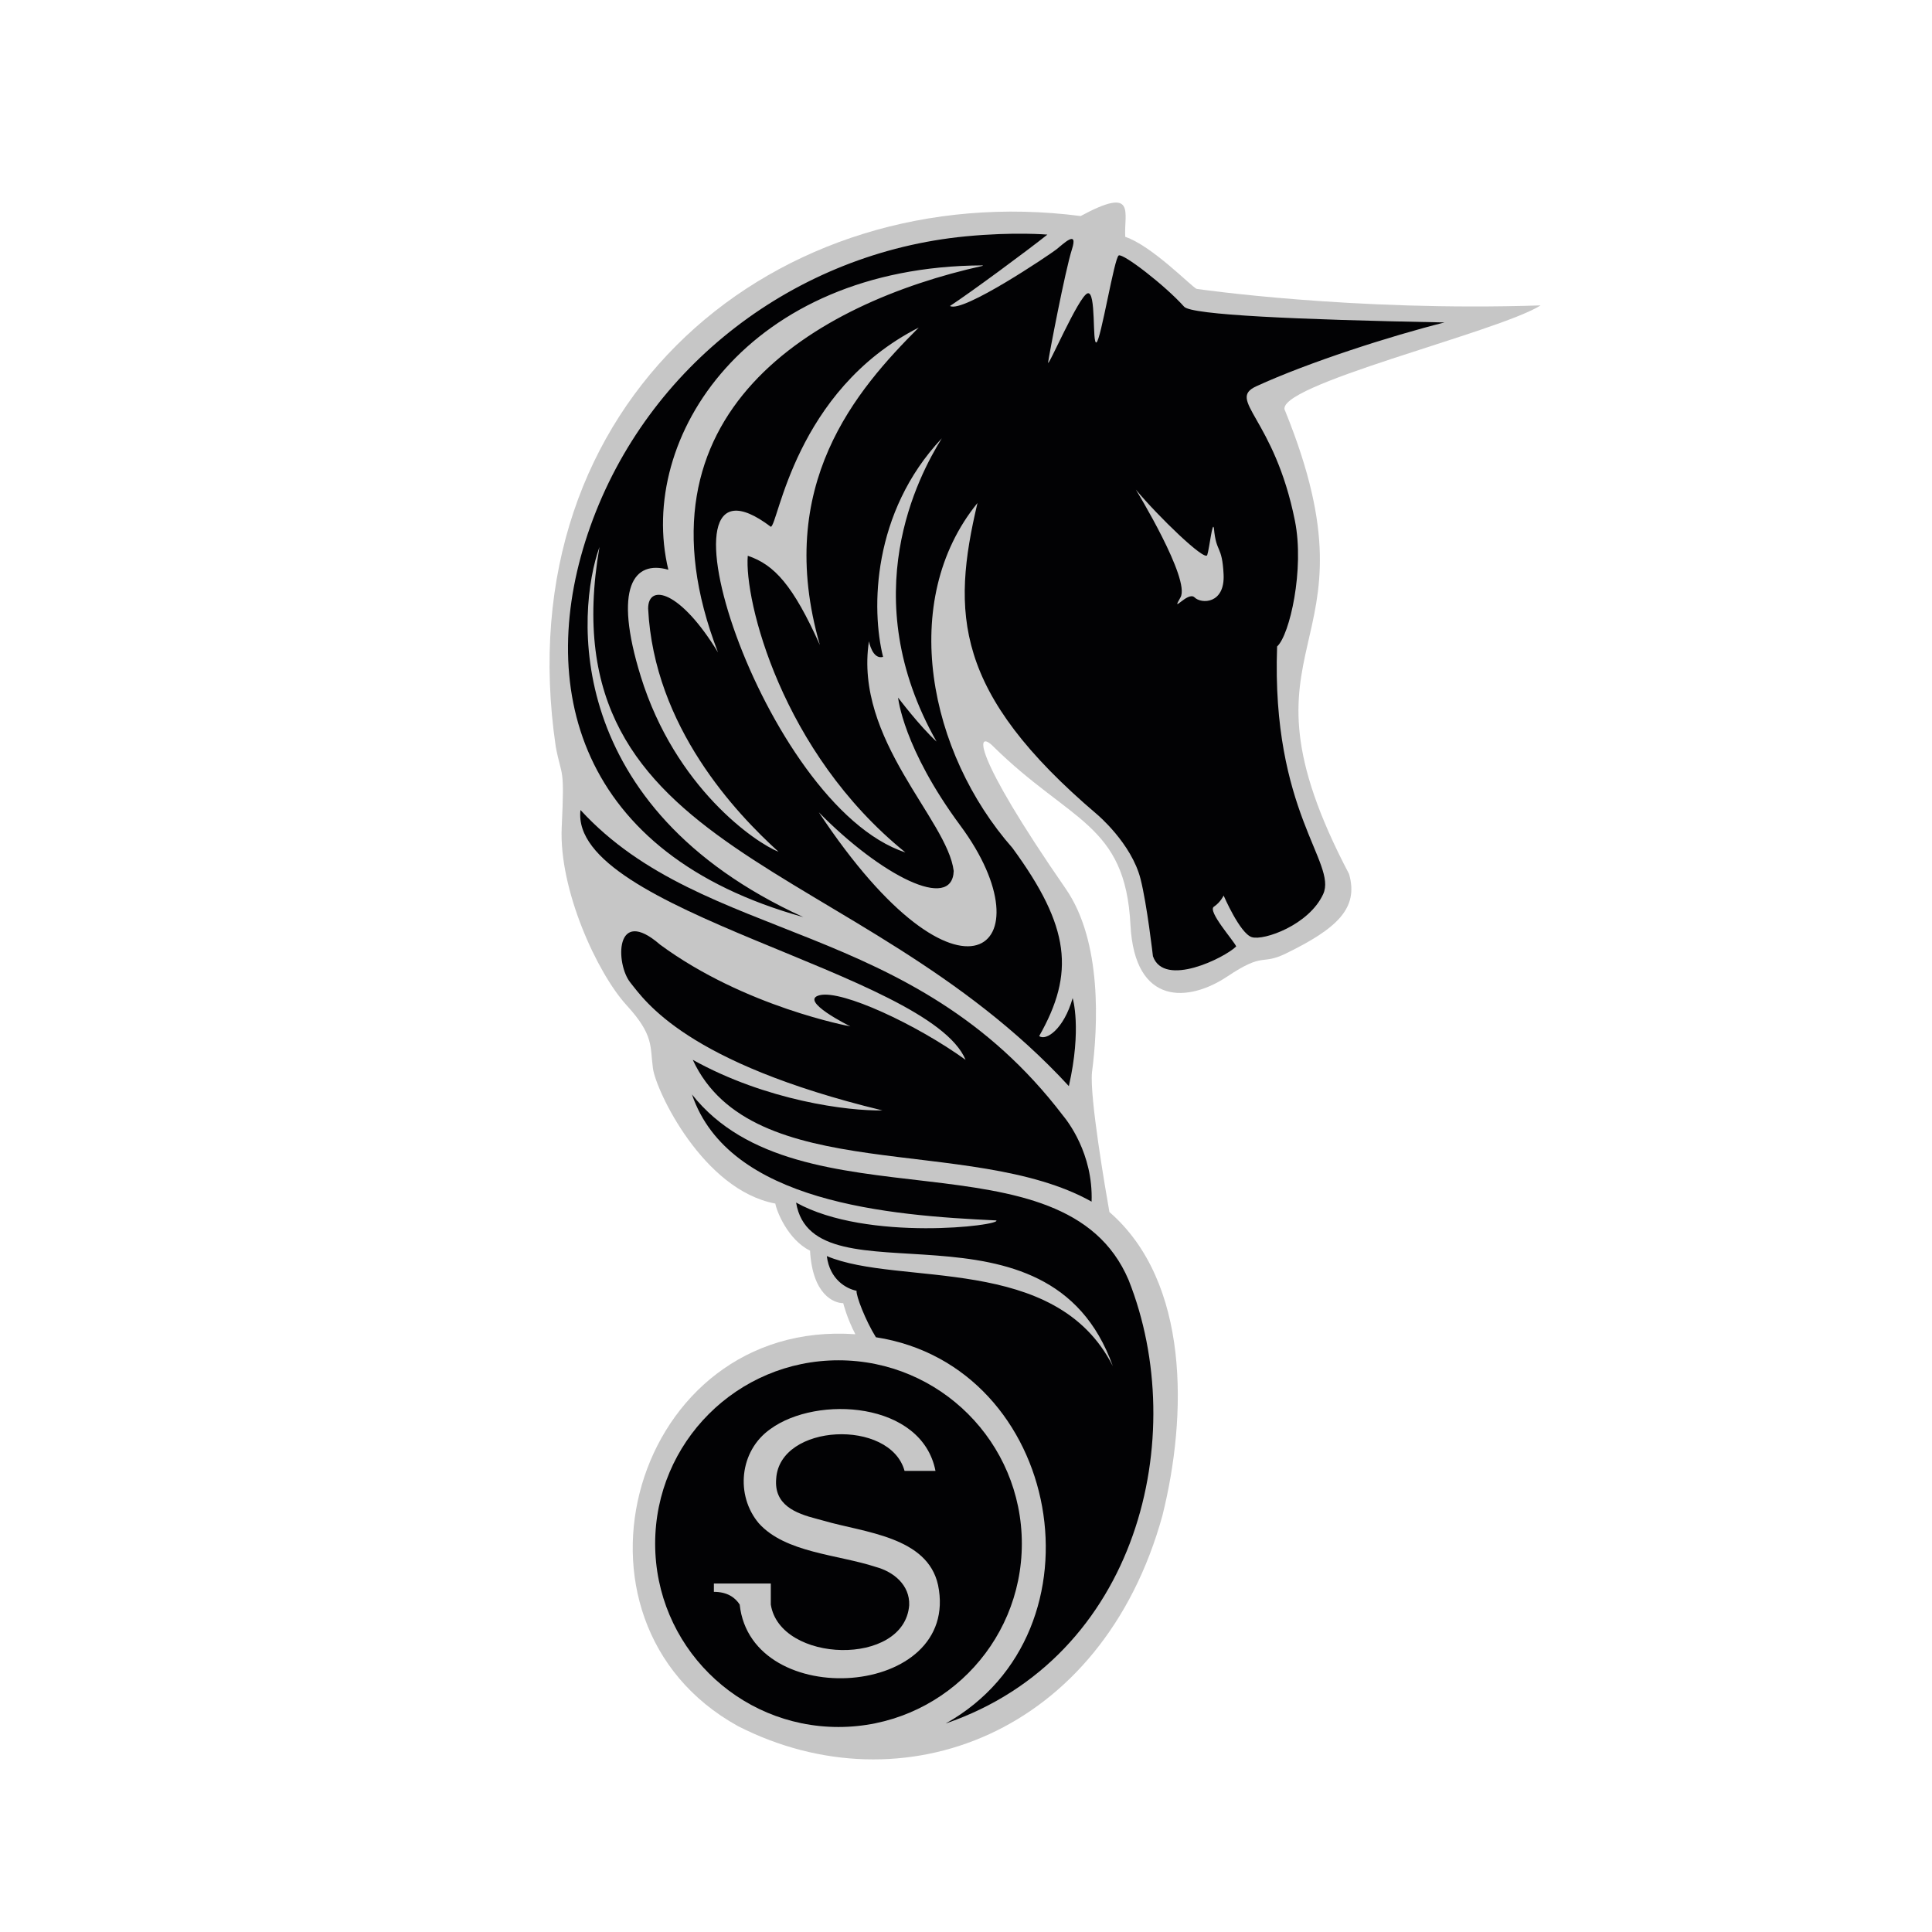 <svg width="122" height="122" viewBox="0 0 122 122" fill="none" xmlns="http://www.w3.org/2000/svg">
<path d="M81.149 25.941C80.255 24.373 94.611 20.979 97.285 19.285C85.357 19.677 75.563 18.242 75.563 18.242C75.234 18.101 72.746 15.52 71.056 14.956C70.962 13.454 71.807 11.717 68.239 13.642C49.121 11.175 31.856 25.247 35.096 47.161C35.477 49.169 35.659 48.287 35.471 52.23C35.283 56.174 37.709 61.448 39.571 63.482C41.297 65.368 41.042 66.048 41.23 67.457C41.417 68.865 44.391 75.156 48.96 76.001C49.023 76.439 49.743 78.285 51.151 78.974C51.308 81.759 52.653 82.291 53.248 82.291C53.248 82.291 53.469 83.213 54.014 84.254C39.995 83.25 34.555 102.332 46.601 109C56.974 114.289 69.602 109.5 73.404 95.702C74.973 89.423 75.142 80.951 70.056 76.536C69.805 75.113 68.799 69.262 68.956 67.71C69.338 64.806 69.599 59.447 67.301 56.127C61.323 47.489 61.635 46.061 62.7 47.114C67.582 51.933 71.057 51.996 71.385 58.4C71.651 63.584 75.102 63.263 77.493 61.667C79.883 60.071 79.61 60.986 81.198 60.212C84.427 58.636 85.814 57.354 85.188 55.188C77.199 39.988 87.516 41.602 81.151 25.941H81.149Z" fill="#C6C6C6"/>
<path d="M36.656 51.152C35.913 57.56 58.651 61.381 60.974 66.925C57.844 64.672 53.181 62.512 51.773 62.841C50.365 63.17 53.698 64.813 53.698 64.813C53.698 64.813 47.031 63.593 41.679 59.648C38.816 57.161 38.863 60.87 39.802 62.043C40.741 63.216 43.323 67.113 55.717 70.118C53.557 70.165 48.394 69.508 43.746 66.925C47.486 74.991 61.285 71.594 68.931 75.88C69.037 72.821 67.379 70.753 67.125 70.446C57.594 57.94 44.478 59.673 36.658 51.151L36.656 51.152Z" fill="#020204"/>
<path d="M43.698 69.116C46.015 75.939 56.146 76.753 62.911 77.066C63.29 77.379 54.778 78.443 50.271 75.939C51.363 82.486 66.211 74.869 70.27 86.266C66.67 79.13 56.785 81.252 52.211 79.318C52.399 80.82 53.463 81.384 54.09 81.509C54.046 81.814 54.653 83.385 55.31 84.443C67.081 86.266 70.068 103.037 59.717 108.834C71.897 104.66 75.181 90.68 71.269 80.832C67.185 71.214 50.506 77.709 43.699 69.115L43.698 69.116Z" fill="#020204"/>
<path d="M80.645 40.823C81.442 40.104 82.382 35.941 81.771 32.889C80.47 26.379 77.437 25.263 79.33 24.393C82.618 22.88 87.861 21.201 91.216 20.362C81.86 20.184 75.246 19.886 74.776 19.369C73.555 18.008 70.926 15.989 70.645 16.13C70.363 16.271 69.518 21.482 69.237 21.623C68.955 21.764 69.237 18.336 68.674 18.524C68.111 18.712 66.139 23.312 66.185 22.89C66.233 22.467 67.265 17.068 67.687 15.754C68.11 14.44 67.124 15.425 66.702 15.754C66.279 16.083 60.786 19.791 59.989 19.322C61.35 18.43 64.965 15.754 66.139 14.815C66.139 14.815 64.056 14.629 60.989 14.924C50.237 15.958 40.896 23.071 37.275 33.248C33.718 43.245 36.444 53.944 50.725 57.911C35.515 50.963 36.393 38.617 37.855 34.541C34.457 54.221 54.155 54.086 67.495 68.585C68.323 64.939 67.735 63.029 67.735 63.029C67.172 65.001 66.045 65.751 65.622 65.423C67.877 61.451 67.591 58.541 63.933 53.546C58.653 47.545 56.698 37.948 61.725 31.763C60.082 38.711 60.224 43.734 69.284 51.433C69.284 51.433 71.447 53.248 72.022 55.502C72.429 57.098 72.805 60.385 72.805 60.385C73.51 62.388 77.341 60.478 78.062 59.765C77.921 59.414 76.231 57.536 76.654 57.255C77.077 56.973 77.269 56.551 77.269 56.551C77.269 56.551 78.297 58.944 79.049 59.179C79.8 59.414 82.663 58.413 83.556 56.457C84.448 54.501 80.27 51.252 80.645 40.824L80.645 40.823ZM40.459 42.702C38.72 37.088 40.021 35.352 42.204 35.977C40.186 27.616 47.245 16.829 62.043 16.758C62.062 16.758 62.066 16.784 62.048 16.789C51.509 19.128 39.48 26.053 45.339 41.195C42.959 37.284 40.928 36.819 40.928 38.429C41.299 45.904 46.49 51.361 49.159 53.784C47.734 53.233 42.642 49.753 40.458 42.702H40.459ZM51.773 40.73C50.084 36.974 48.909 35.66 47.22 35.096C46.985 37.866 49.332 47.489 57.172 53.827C48.16 50.888 40.528 27.092 48.675 33.265C49.144 33.171 50.177 24.673 58.017 20.684C54.074 24.627 48.863 30.636 51.773 40.73ZM59.144 46.832C58.065 45.847 56.712 44.051 56.712 44.051C56.712 44.051 57.015 47.23 60.646 52.137C66.32 59.807 60.693 64.86 51.703 51.292C55.623 55.283 60.13 57.583 60.224 55C59.833 51.758 53.923 46.712 54.871 40.495C54.871 40.495 55.086 41.671 55.763 41.48C55.011 38.476 55.059 32.373 59.472 27.678C58.016 30.026 53.932 37.631 59.143 46.832H59.144ZM75.434 37.725C75.012 37.303 73.885 38.852 74.543 37.725C75.2 36.599 71.726 30.918 71.726 30.918C73.134 32.608 76.092 35.472 76.233 35.049C76.374 34.627 76.562 32.843 76.656 33.359C76.797 34.955 77.172 34.392 77.266 36.27C77.36 38.148 75.858 38.148 75.435 37.725H75.434Z" fill="#020204"/>
<path d="M52.948 109.054C59.342 109.054 64.526 103.87 64.526 97.476C64.526 91.082 59.342 85.899 52.948 85.899C46.554 85.899 41.371 91.082 41.371 97.476C41.371 103.87 46.554 109.054 52.948 109.054Z" fill="#020204"/>
<path d="M59.235 100.092C58.568 97.028 54.569 96.774 52.037 96.036C51.879 95.991 51.722 95.948 51.563 95.907C50.234 95.565 48.869 95.034 49.014 93.378C49.226 89.878 56.212 89.573 57.12 92.882H59.073C58.217 88.502 51.587 88.089 48.645 90.241C46.685 91.621 46.43 94.433 47.918 96.193C49.6 98.062 52.903 98.158 55.313 98.95C56.439 99.257 57.458 100.096 57.413 101.361C57.117 105.267 49.253 105.026 48.674 101.321V99.995H45.08V100.52C45.937 100.52 46.428 100.888 46.709 101.321C47.439 108.135 60.704 107.253 59.236 100.092H59.235Z" fill="#C6C6C6"/>
</svg>
